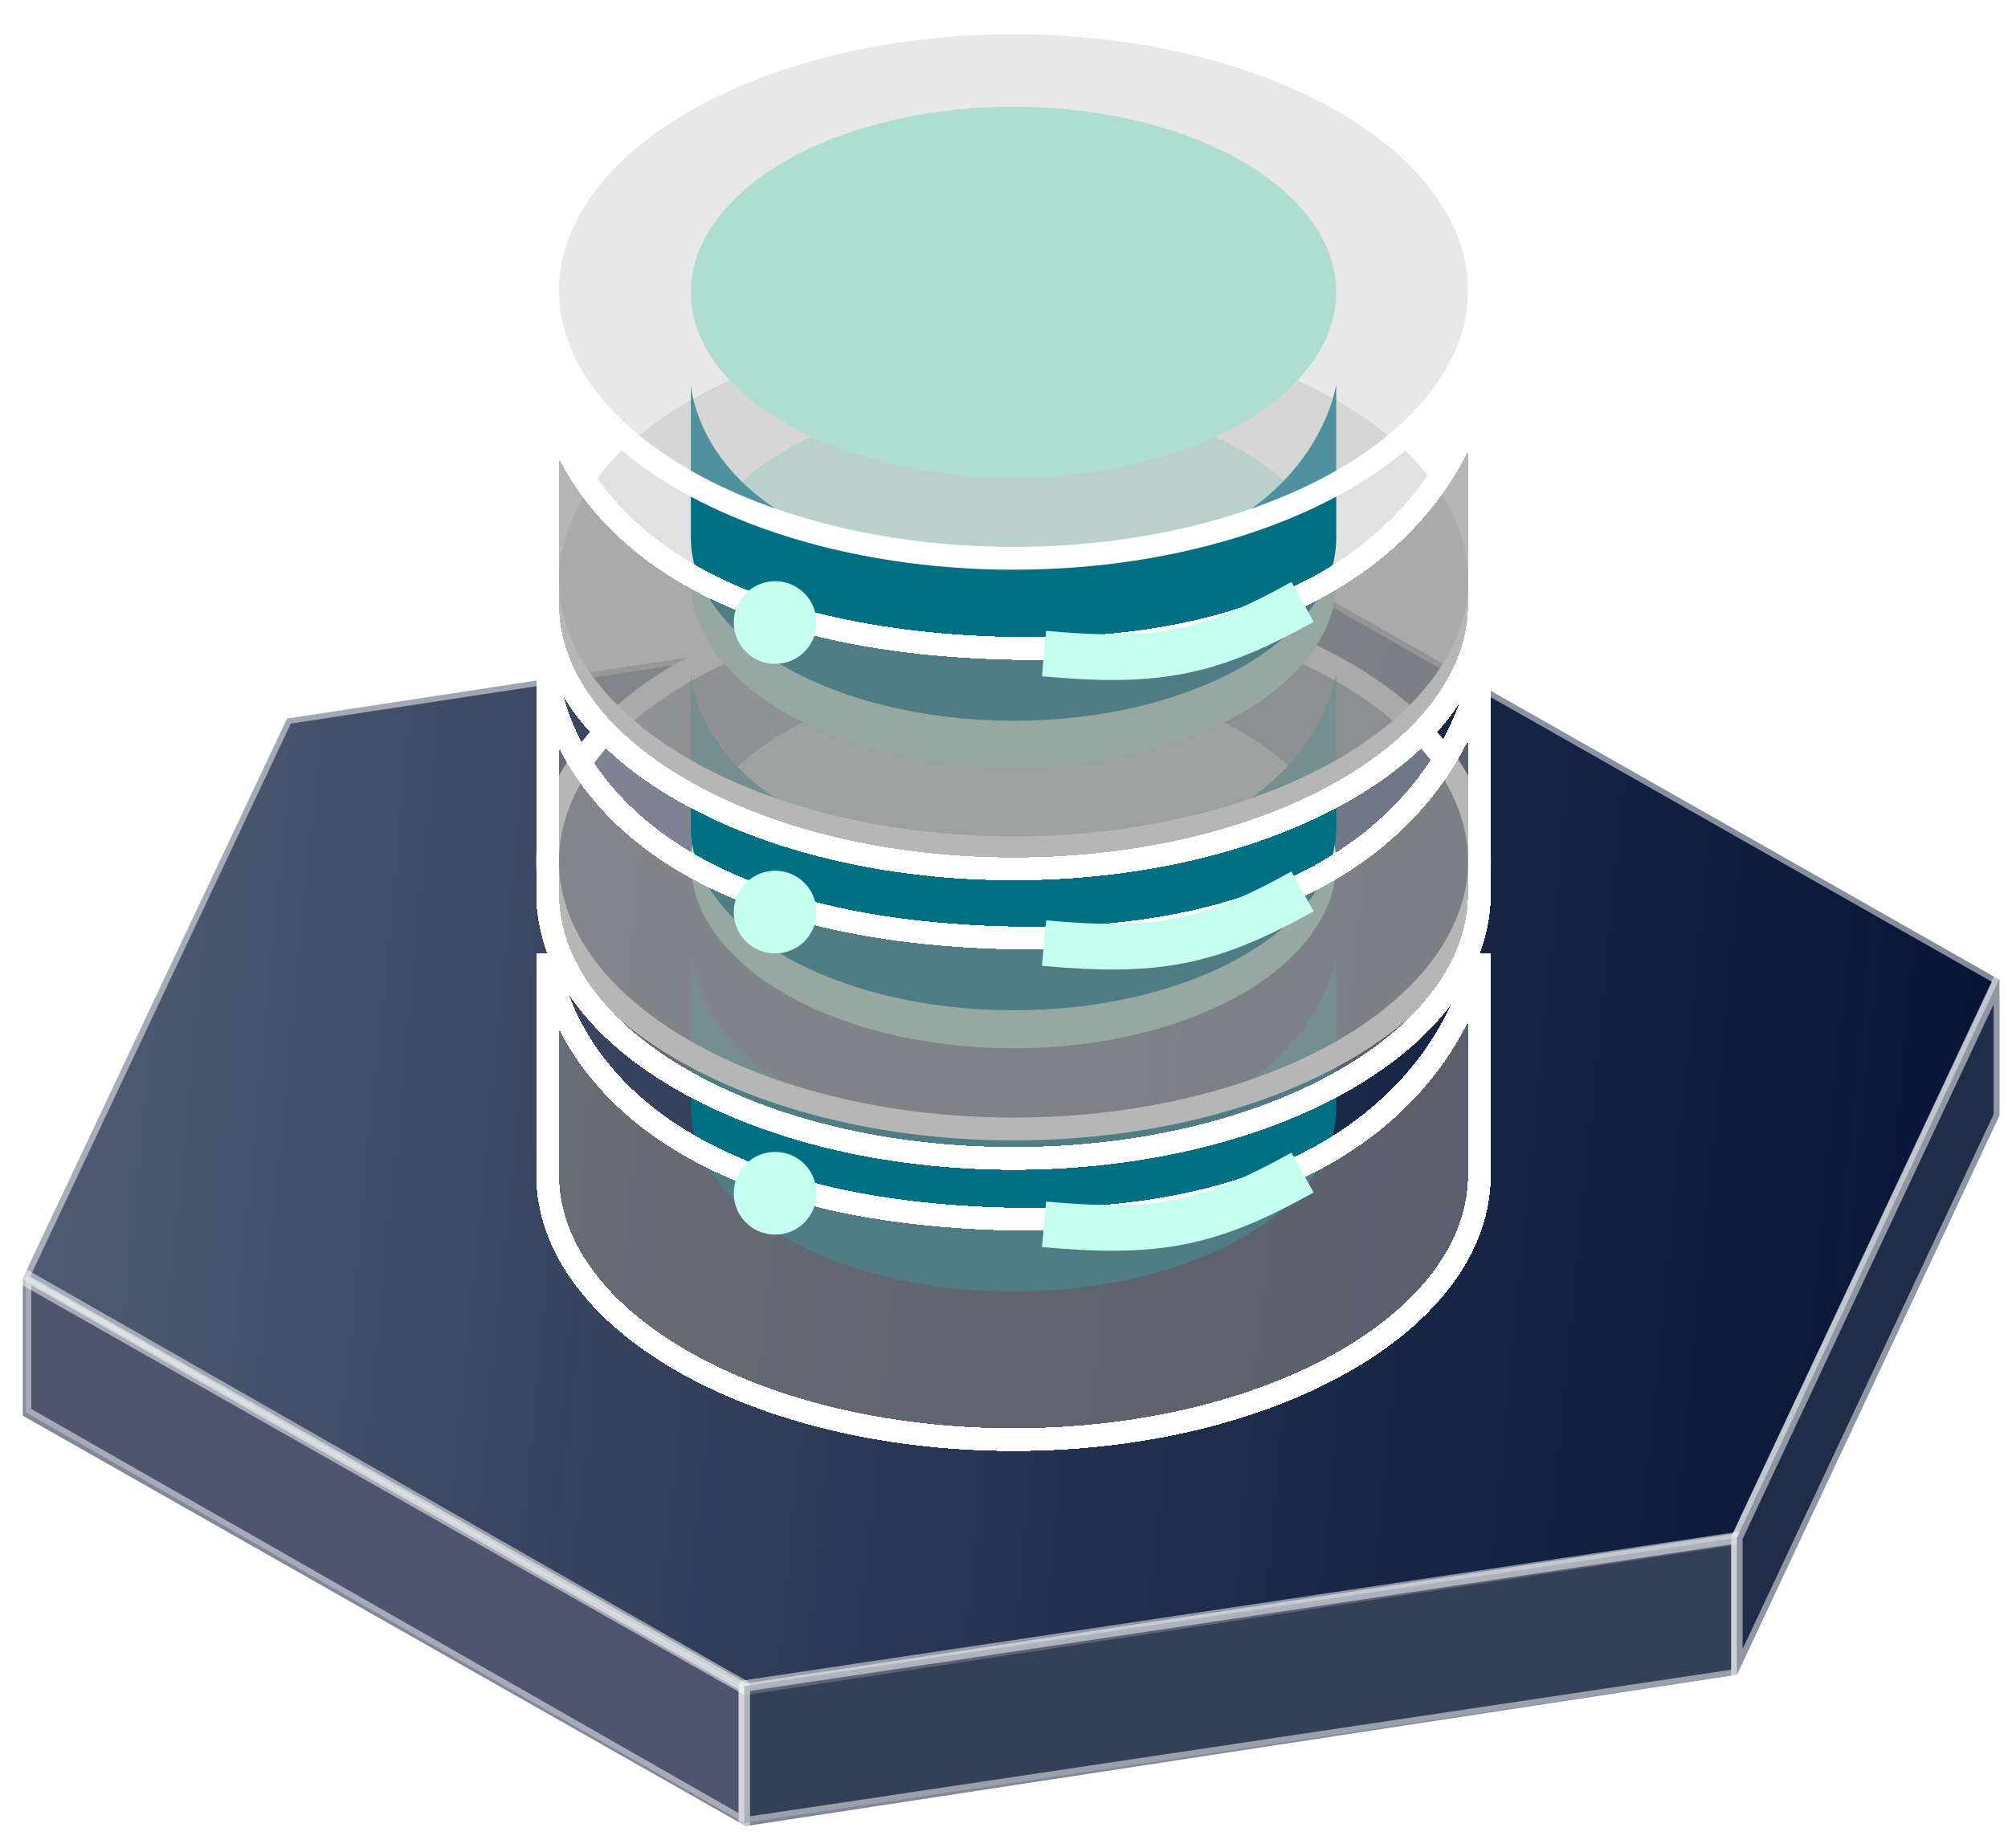 <svg width="88" height="81" viewBox="0 0 88 81" fill="none" xmlns="http://www.w3.org/2000/svg">
<path d="M12.579 31.494L55.855 24.895L87.625 42.938V48.885L76.119 73.401L32.682 80.037L1 62.049L1 56.028L12.579 31.494Z" fill="#001034"/>
<path d="M1.119 61.897V55.897L32.619 73.897V79.897L1.119 61.897Z" fill="#737389" fill-opacity="0.7" stroke="white" stroke-opacity="0.5" stroke-width="0.5" stroke-linejoin="round"/>
<path d="M12.576 31.486L55.869 24.896L87.63 42.935L76.113 67.452L32.682 74.037L1 56.049L12.576 31.486Z" fill="url(#paint0_linear_6_348)" stroke="white" stroke-opacity="0.5" stroke-width="0.5"/>
<path d="M76.119 67.397L32.619 73.897V79.897L76.119 73.397V67.397Z" fill="#4A5368" fill-opacity="0.7" stroke="white" stroke-opacity="0.5" stroke-width="0.5" stroke-linejoin="round"/>
<path d="M87.619 42.897L76.119 67.397V73.397L87.619 48.897V42.897Z" fill="#202D49" stroke="white" stroke-opacity="0.5" stroke-width="0.5" stroke-linejoin="round"/>
<g filter="url(#filter0_d_6_348)">
<path d="M44.419 52.605C52.229 52.605 58.561 49.006 58.561 44.566V37.852C58.561 37.852 57.416 46.318 44.017 45.902C30.619 45.486 30.276 37.852 30.276 37.852V44.566C30.276 49.006 36.608 52.605 44.419 52.605Z" fill="#007082"/>
</g>
<ellipse cx="44.419" cy="37.818" rx="14.142" ry="8.128" fill="#A0EFD9"/>
<g filter="url(#filter1_d_6_348)">
<path d="M44.418 59.097C55.695 59.097 64.836 53.901 64.836 47.491V37.797C64.836 37.797 63.183 50.021 43.839 49.42C24.494 48.819 24 37.797 24 37.797V47.491C24 53.901 33.142 59.097 44.418 59.097Z" fill="#868686" fill-opacity="0.6" shape-rendering="crispEdges"/>
<path d="M44.418 59.097C55.695 59.097 64.836 53.901 64.836 47.491V37.797C64.836 37.797 63.183 50.021 43.839 49.42C24.494 48.819 24 37.797 24 37.797V47.491C24 53.901 33.142 59.097 44.418 59.097Z" stroke="white" shape-rendering="crispEdges"/>
</g>
<circle cx="33.97" cy="52.299" r="1.813" fill="#C5FFEF"/>
<path d="M45.754 53.659C50.739 54.112 53.005 53.659 57.084 51.393" stroke="#C5FFEF" stroke-width="2" stroke-linejoin="round"/>
<ellipse cx="44.418" cy="37.748" rx="20.418" ry="11.735" fill="#C5C5C5" fill-opacity="0.5" stroke="white"/>
<g filter="url(#filter2_d_6_348)">
<path d="M44.419 40.28C52.229 40.28 58.561 36.68 58.561 32.241V25.526C58.561 25.526 57.416 33.993 44.017 33.577C30.619 33.16 30.276 25.526 30.276 25.526V32.241C30.276 36.68 36.608 40.28 44.419 40.28Z" fill="#007082"/>
</g>
<ellipse cx="44.419" cy="25.493" rx="14.142" ry="8.128" fill="#A0EFD9"/>
<g filter="url(#filter3_d_6_348)">
<path d="M44.418 46.773C55.695 46.773 64.836 41.577 64.836 35.166V25.473C64.836 25.473 63.183 37.697 43.839 37.096C24.494 36.495 24 25.473 24 25.473V35.166C24 41.577 33.142 46.773 44.418 46.773Z" fill="#868686" fill-opacity="0.6" shape-rendering="crispEdges"/>
<path d="M44.418 46.773C55.695 46.773 64.836 41.577 64.836 35.166V25.473C64.836 25.473 63.183 37.697 43.839 37.096C24.494 36.495 24 25.473 24 25.473V35.166C24 41.577 33.142 46.773 44.418 46.773Z" stroke="white" shape-rendering="crispEdges"/>
</g>
<circle cx="33.97" cy="39.975" r="1.813" fill="#C5FFEF"/>
<path d="M45.754 41.334C50.739 41.788 53.005 41.334 57.084 39.068" stroke="#C5FFEF" stroke-width="2" stroke-linejoin="round"/>
<ellipse cx="44.418" cy="25.424" rx="20.418" ry="11.735" fill="#C5C5C5" fill-opacity="0.5" stroke="white"/>
<g filter="url(#filter4_d_6_348)">
<path d="M44.419 27.591C52.229 27.591 58.561 23.992 58.561 19.552V12.838C58.561 12.838 57.416 21.305 44.017 20.888C30.619 20.472 30.276 12.838 30.276 12.838V19.552C30.276 23.992 36.608 27.591 44.419 27.591Z" fill="#007082"/>
</g>
<ellipse cx="44.419" cy="12.805" rx="14.142" ry="8.128" fill="#A0EFD9"/>
<g filter="url(#filter5_d_6_348)">
<path d="M44.418 34.083C55.695 34.083 64.836 28.887 64.836 22.477V12.783C64.836 12.783 63.183 25.007 43.839 24.406C24.494 23.805 24 12.783 24 12.783V22.477C24 28.887 33.142 34.083 44.418 34.083Z" fill="#868686" fill-opacity="0.6" shape-rendering="crispEdges"/>
<path d="M44.418 34.083C55.695 34.083 64.836 28.887 64.836 22.477V12.783C64.836 12.783 63.183 25.007 43.839 24.406C24.494 23.805 24 12.783 24 12.783V22.477C24 28.887 33.142 34.083 44.418 34.083Z" stroke="white" shape-rendering="crispEdges"/>
</g>
<circle cx="33.97" cy="27.285" r="1.813" fill="#C5FFEF"/>
<path d="M45.754 28.645C50.739 29.098 53.005 28.645 57.084 26.379" stroke="#C5FFEF" stroke-width="2" stroke-linejoin="round"/>
<ellipse cx="44.418" cy="12.735" rx="20.418" ry="11.735" fill="#C5C5C5" fill-opacity="0.4" stroke="white"/>
<defs>
<filter id="filter0_d_6_348" x="26.276" y="37.852" width="36.284" height="22.753" filterUnits="userSpaceOnUse" color-interpolation-filters="sRGB">
<feFlood flood-opacity="0" result="BackgroundImageFix"/>
<feColorMatrix in="SourceAlpha" type="matrix" values="0 0 0 0 0 0 0 0 0 0 0 0 0 0 0 0 0 0 127 0" result="hardAlpha"/>
<feOffset dy="4"/>
<feGaussianBlur stdDeviation="2"/>
<feComposite in2="hardAlpha" operator="out"/>
<feColorMatrix type="matrix" values="0 0 0 0 0 0 0 0 0 0 0 0 0 0 0 0 0 0 0.25 0"/>
<feBlend mode="normal" in2="BackgroundImageFix" result="effect1_dropShadow_6_348"/>
<feBlend mode="normal" in="SourceGraphic" in2="effect1_dropShadow_6_348" result="shape"/>
</filter>
<filter id="filter1_d_6_348" x="19.5" y="37.728" width="49.836" height="29.868" filterUnits="userSpaceOnUse" color-interpolation-filters="sRGB">
<feFlood flood-opacity="0" result="BackgroundImageFix"/>
<feColorMatrix in="SourceAlpha" type="matrix" values="0 0 0 0 0 0 0 0 0 0 0 0 0 0 0 0 0 0 127 0" result="hardAlpha"/>
<feOffset dy="4"/>
<feGaussianBlur stdDeviation="2"/>
<feComposite in2="hardAlpha" operator="out"/>
<feColorMatrix type="matrix" values="0 0 0 0 0 0 0 0 0 0 0 0 0 0 0 0 0 0 0.25 0"/>
<feBlend mode="normal" in2="BackgroundImageFix" result="effect1_dropShadow_6_348"/>
<feBlend mode="normal" in="SourceGraphic" in2="effect1_dropShadow_6_348" result="shape"/>
</filter>
<filter id="filter2_d_6_348" x="26.276" y="25.526" width="36.284" height="22.753" filterUnits="userSpaceOnUse" color-interpolation-filters="sRGB">
<feFlood flood-opacity="0" result="BackgroundImageFix"/>
<feColorMatrix in="SourceAlpha" type="matrix" values="0 0 0 0 0 0 0 0 0 0 0 0 0 0 0 0 0 0 127 0" result="hardAlpha"/>
<feOffset dy="4"/>
<feGaussianBlur stdDeviation="2"/>
<feComposite in2="hardAlpha" operator="out"/>
<feColorMatrix type="matrix" values="0 0 0 0 0 0 0 0 0 0 0 0 0 0 0 0 0 0 0.25 0"/>
<feBlend mode="normal" in2="BackgroundImageFix" result="effect1_dropShadow_6_348"/>
<feBlend mode="normal" in="SourceGraphic" in2="effect1_dropShadow_6_348" result="shape"/>
</filter>
<filter id="filter3_d_6_348" x="19.5" y="25.404" width="49.836" height="29.868" filterUnits="userSpaceOnUse" color-interpolation-filters="sRGB">
<feFlood flood-opacity="0" result="BackgroundImageFix"/>
<feColorMatrix in="SourceAlpha" type="matrix" values="0 0 0 0 0 0 0 0 0 0 0 0 0 0 0 0 0 0 127 0" result="hardAlpha"/>
<feOffset dy="4"/>
<feGaussianBlur stdDeviation="2"/>
<feComposite in2="hardAlpha" operator="out"/>
<feColorMatrix type="matrix" values="0 0 0 0 0 0 0 0 0 0 0 0 0 0 0 0 0 0 0.25 0"/>
<feBlend mode="normal" in2="BackgroundImageFix" result="effect1_dropShadow_6_348"/>
<feBlend mode="normal" in="SourceGraphic" in2="effect1_dropShadow_6_348" result="shape"/>
</filter>
<filter id="filter4_d_6_348" x="26.276" y="12.838" width="36.284" height="22.753" filterUnits="userSpaceOnUse" color-interpolation-filters="sRGB">
<feFlood flood-opacity="0" result="BackgroundImageFix"/>
<feColorMatrix in="SourceAlpha" type="matrix" values="0 0 0 0 0 0 0 0 0 0 0 0 0 0 0 0 0 0 127 0" result="hardAlpha"/>
<feOffset dy="4"/>
<feGaussianBlur stdDeviation="2"/>
<feComposite in2="hardAlpha" operator="out"/>
<feColorMatrix type="matrix" values="0 0 0 0 0 0 0 0 0 0 0 0 0 0 0 0 0 0 0.25 0"/>
<feBlend mode="normal" in2="BackgroundImageFix" result="effect1_dropShadow_6_348"/>
<feBlend mode="normal" in="SourceGraphic" in2="effect1_dropShadow_6_348" result="shape"/>
</filter>
<filter id="filter5_d_6_348" x="19.5" y="12.715" width="49.836" height="29.868" filterUnits="userSpaceOnUse" color-interpolation-filters="sRGB">
<feFlood flood-opacity="0" result="BackgroundImageFix"/>
<feColorMatrix in="SourceAlpha" type="matrix" values="0 0 0 0 0 0 0 0 0 0 0 0 0 0 0 0 0 0 127 0" result="hardAlpha"/>
<feOffset dy="4"/>
<feGaussianBlur stdDeviation="2"/>
<feComposite in2="hardAlpha" operator="out"/>
<feColorMatrix type="matrix" values="0 0 0 0 0 0 0 0 0 0 0 0 0 0 0 0 0 0 0.25 0"/>
<feBlend mode="normal" in2="BackgroundImageFix" result="effect1_dropShadow_6_348"/>
<feBlend mode="normal" in="SourceGraphic" in2="effect1_dropShadow_6_348" result="shape"/>
</filter>
<linearGradient id="paint0_linear_6_348" x1="-18.781" y1="49.467" x2="93.897" y2="60.472" gradientUnits="userSpaceOnUse">
<stop stop-color="white" stop-opacity="0.4"/>
<stop offset="1" stop-color="#C4C4C4" stop-opacity="0"/>
</linearGradient>
</defs>
</svg>
